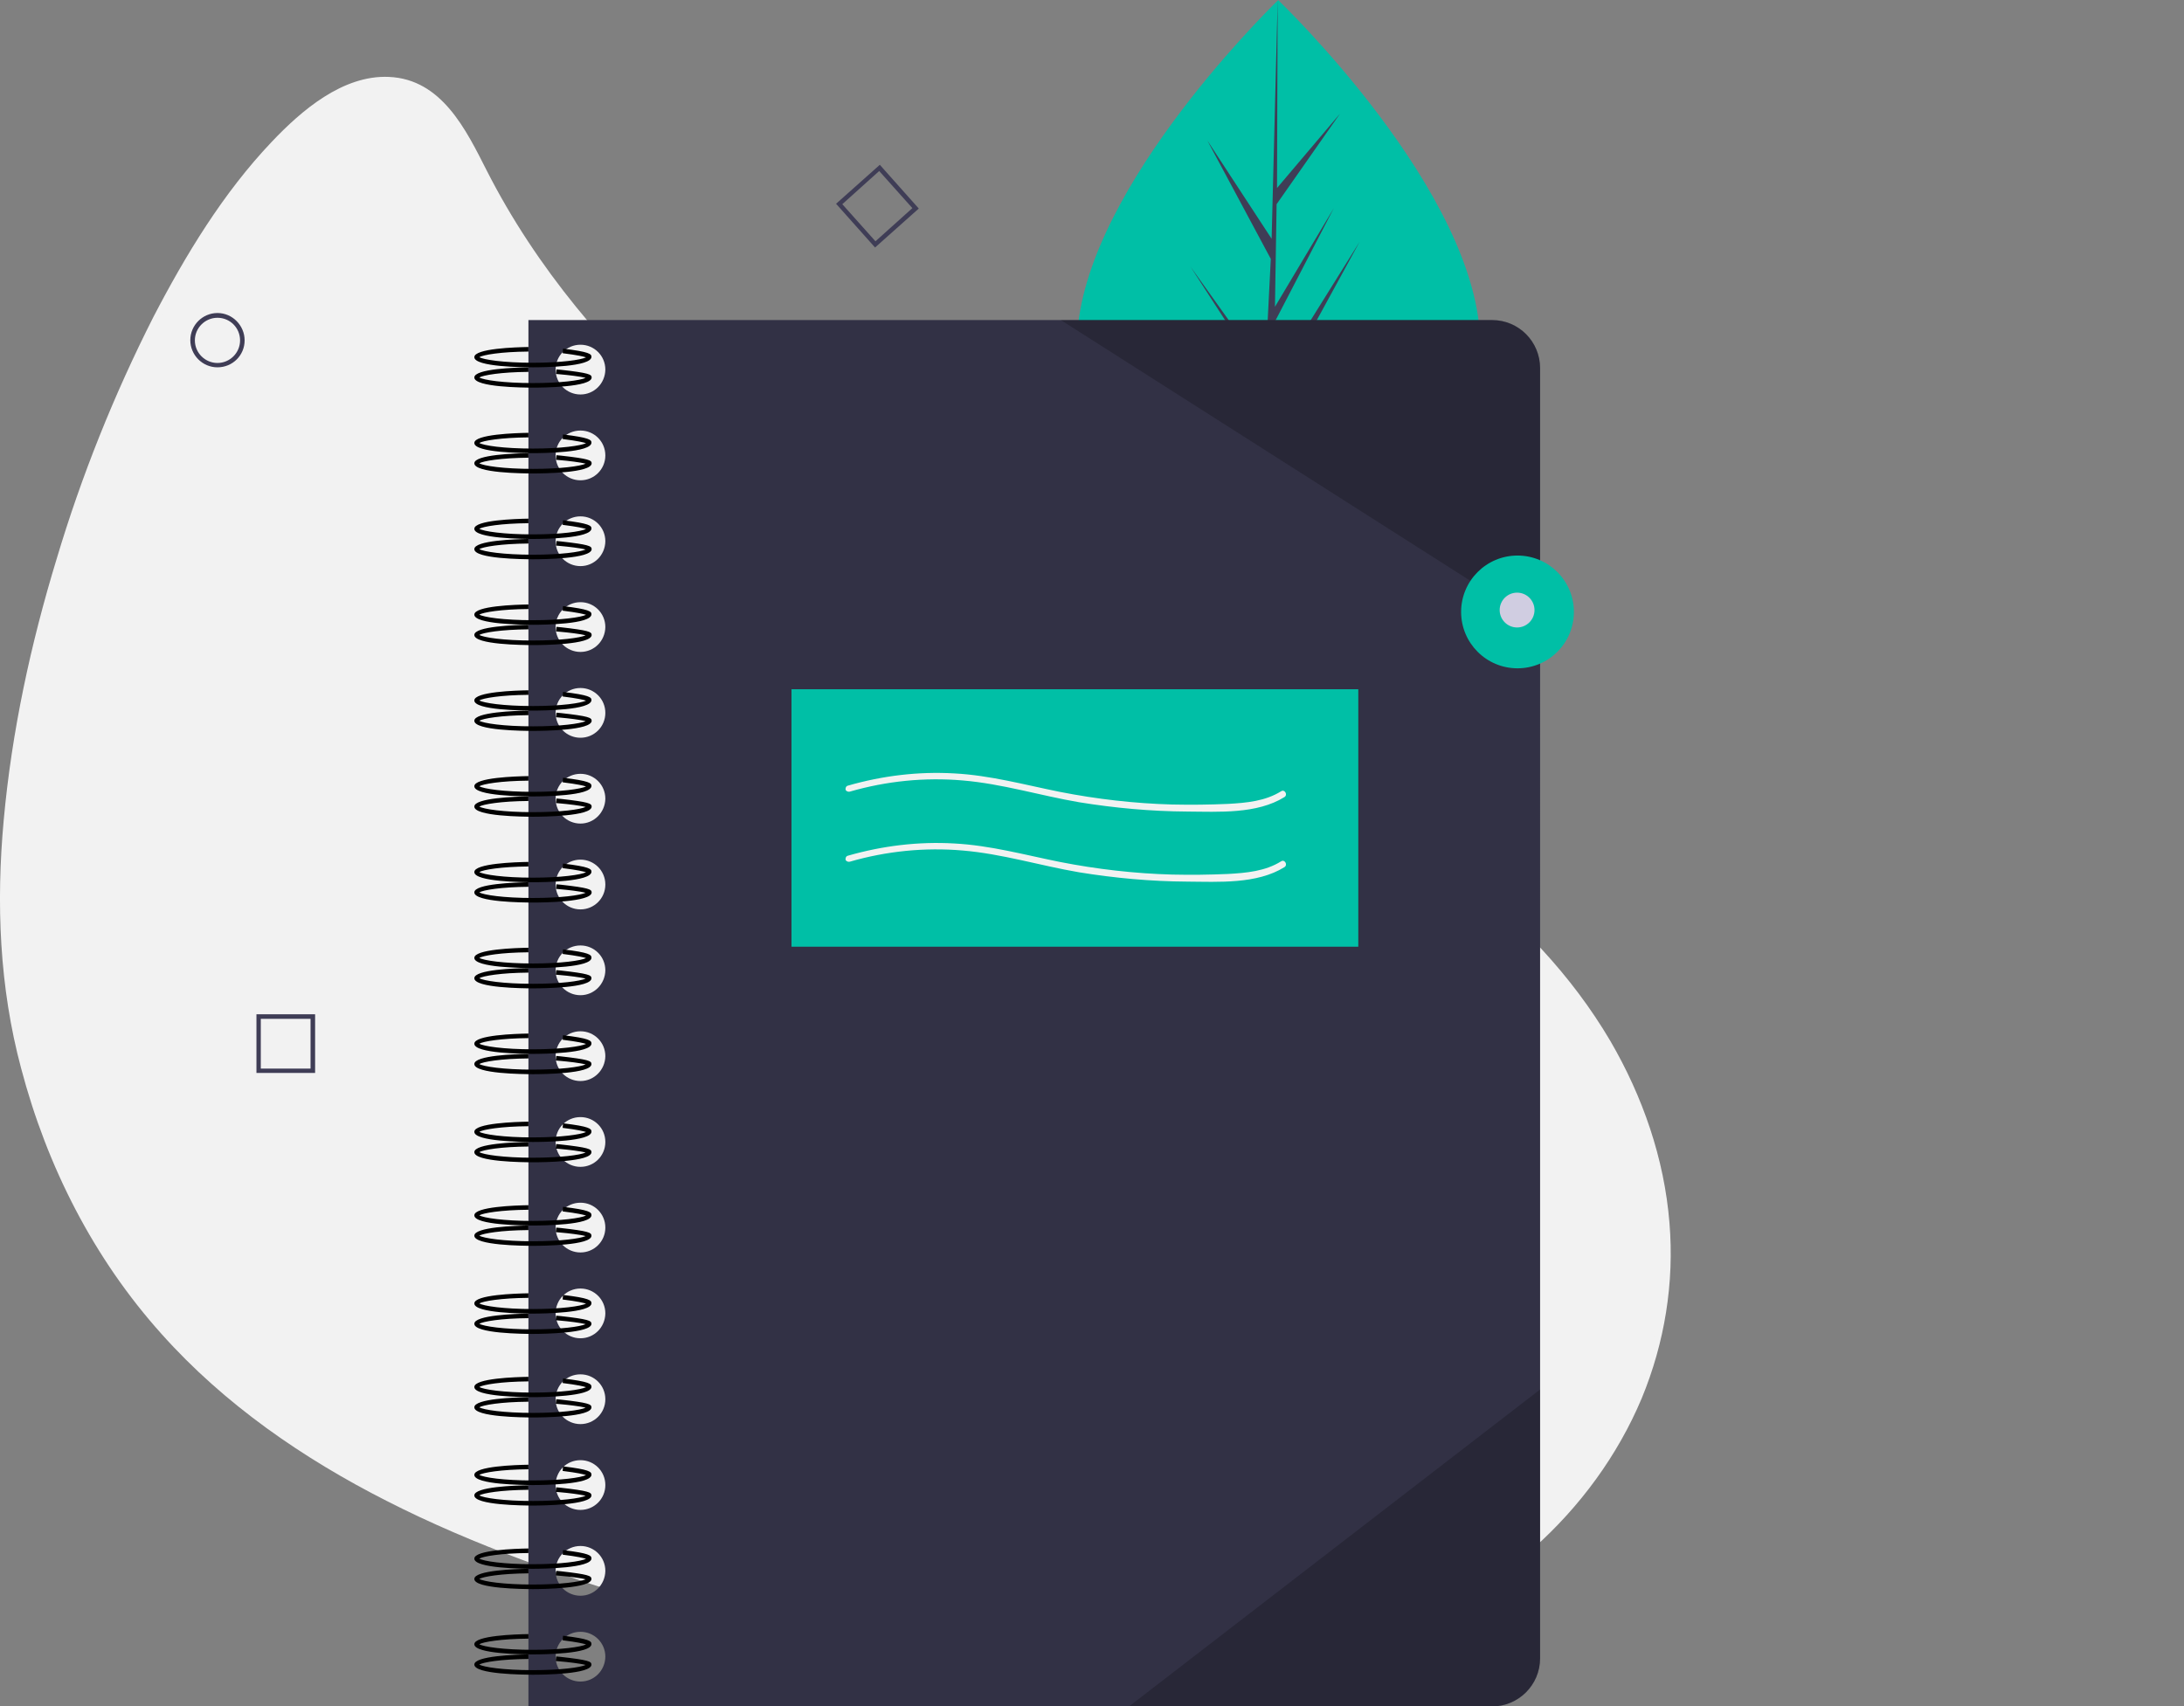 <?xml version="1.0" encoding="utf-8"?>
<!-- Generator: Adobe Illustrator 22.0.0, SVG Export Plug-In . SVG Version: 6.00 Build 0)  -->
<svg version="1.1" id="e547938f-82f5-44e4-b157-d028021b2880"
	 xmlns="http://www.w3.org/2000/svg" xmlns:xlink="http://www.w3.org/1999/xlink" x="0px" y="0px" viewBox="0 0 1053.5 823.2"
	 style="enable-background:new 0 0 1053.5 823.2;" xml:space="preserve">
<rect x="0" y="0" width="1053.5" height="823.2" fill="#808080" stroke="none"/>
<style type="text/css">
	.st0{fill:#F2F2F2;}
	.st1{fill:#00BFA6;}
	.st2{fill:#3F3D56;}
	.st3{fill:#323145;}
	.st4{display:none;fill:#3F3D56;}
	.st5{opacity:0.2;enable-background:new    ;}
	.st6{fill:#D0CDE1;}
</style>
<title>personal_notebook</title>
<path class="st0" d="M385.8,792.5c-163-46-334.7-95.3-378-293.7S156.5-78.7,229,74.3C302,228.5,489.3,318,607,368
	C964.7,520.3,802.9,910.3,385.8,792.5z"/>
<path class="st0" d="M386.3,791C298,766,205.9,741.1,130.6,686.5c-37.4-27.1-68.8-61.9-90.5-102.7C18.5,543.1,6,498.4,3.6,452.5
	c-2-40.7,2.9-81.8,11.2-121.7c8.7-41.7,21.2-82.5,37.3-122c14.3-35.2,31.2-69.7,52.4-101.3c15.1-22.7,33.4-46.7,57.8-60.1
	c17.8-9.8,37-9.3,51.4,6.1c11.4,12.3,17.1,28.9,25.2,43.2c12.4,21.8,26.8,42.3,43.1,61.3c64.8,76.3,152.7,130.4,241.8,174
	c19.6,9.6,39.5,18.7,59.5,27.5c20.3,8.9,40.7,17.3,60.3,27.7c35.9,19,69.7,42.8,97.4,72.8c42.8,46.3,69.5,108.5,59.5,172.1
	c-9.6,60.8-50.3,110.9-102.8,141c-71.5,41-158.3,46.2-238,34C434.9,803.2,410.3,797.8,386.3,791c-0.9-0.2-1.7,0.3-2,1.2
	c-0.2,0.9,0.3,1.6,1.1,2c48,13.5,97.8,21.9,147.8,21.9c40.5,0,81.4-5.7,119.8-19.2c31.7-11.1,61.7-27.7,86.8-50.1
	c22.3-19.9,40.5-44.6,52.1-72.2c11.1-26.8,15.8-55.8,13.4-84.7c-2.5-31-12.9-60.9-28.5-87.7c-18.6-31.6-44.3-58.5-73.3-80.7
	c-17.4-13.3-35.8-25.2-55.2-35.5c-20.2-10.9-41.3-19.6-62.2-28.8c-42.8-18.7-85-39-125.6-62.2c-45.3-25.8-88.9-55.2-127.9-90
	c-39.2-35-73.9-75.7-97.8-122.7c-10-19.7-21.7-44.1-47.2-45.2c-22.2-1-42.2,16.2-56.5,31.3c-23.4,24.6-41.5,54.5-57.1,84.5
	c-19,37.5-34.7,76.6-46.7,116.8c-12.5,41-21.6,83.1-25.5,125.8c-3.7,40.3-2.1,80.7,8.4,119.9c12.5,47.4,35,91.7,67.8,128.2
	c30.3,33.9,68.2,60,108.6,80.5c42,21.4,86.9,36.9,131.9,50.7c22.2,6.8,44.7,13.1,67,19.4c0.9,0.2,1.7-0.3,2-1.2
	C387.6,792,387,791.2,386.3,791z"/>
<path class="st1" d="M714,166.3c0,73.2-43.5,98.8-97.2,98.9c-1.2,0-2.5,0-3.7,0c-2.5,0-4.9-0.2-7.4-0.3
	c-48.5-3.4-86.2-30.3-86.2-98.4c0-70.5,90-159.5,96.7-166.1l0,0c0.2-0.2,0.4-0.3,0.4-0.3S714,93.1,714,166.3z"/>
<path class="st2" d="M613.3,254l35.5-49.7l-35.5,55.1l-0.1,5.7c-2.5,0-4.9-0.2-7.4-0.3l3.8-73.3V191l0.1-0.1l0.3-7l-35.7-55.2
	l35.8,50.1l0.1,1.4l2.8-55.3l-30.6-57.1l31,47.4l2.9-114.8v-0.4v0.3L616,90.7l30.4-35.9l-30.6,43.7L615,148l28.4-47.6l-28.5,54.9
	l-0.4,27.6l41.3-66.2l-41.4,75.8L613.3,254z"/>
<path class="st3" d="M719.7,154.4H254.9v668.8h464.8c12.7,0,23.2-10.3,23.2-23.2l0,0V177.6C742.9,164.8,732.6,154.4,719.7,154.4
	L719.7,154.4z M280,811.2c-6.6,0-12-5.3-12-12c0-6.6,5.3-12,12-12c6.6,0,12,5.3,12,12C291.9,805.9,286.6,811.2,280,811.2L280,811.2
	L280,811.2z M280,769.8c-6.6,0-12-5.3-12-12c0-6.6,5.3-12,12-12c6.6,0,12,5.3,12,12C291.9,764.5,286.6,769.8,280,769.8L280,769.8
	L280,769.8z M280,728.4c-6.6,0-12-5.3-12-12s5.3-12,12-12c6.6,0,12,5.3,12,12S286.6,728.4,280,728.4L280,728.4L280,728.4z M280,687
	c-6.6,0-12-5.3-12-12s5.3-12,12-12c6.6,0,12,5.3,12,12S286.6,687,280,687L280,687L280,687z M280,645.6c-6.6,0-12-5.3-12-12
	c0-6.6,5.3-12,12-12c6.6,0,12,5.3,12,12C291.9,640.3,286.6,645.6,280,645.6L280,645.6L280,645.6z M280,604.2c-6.6,0-12-5.3-12-12
	s5.3-12,12-12c6.6,0,12,5.3,12,12S286.6,604.2,280,604.2L280,604.2L280,604.2z M280,562.9c-6.6,0-12-5.3-12-12s5.3-12,12-12
	c6.6,0,12,5.3,12,12S286.6,562.9,280,562.9L280,562.9L280,562.9z M280,521.5c-6.6,0-12-5.3-12-12c0-6.6,5.3-12,12-12
	c6.6,0,12,5.3,12,12C291.9,516.1,286.6,521.5,280,521.5L280,521.5L280,521.5z M280,480.1c-6.6,0-12-5.3-12-12c0-6.6,5.3-12,12-12
	c6.6,0,12,5.3,12,12C291.9,474.7,286.6,480.1,280,480.1L280,480.1L280,480.1z M280,438.7c-6.6,0-12-5.3-12-12c0-6.6,5.3-12,12-12
	c6.6,0,12,5.3,12,12S286.6,438.7,280,438.7L280,438.7L280,438.7z M280,397.3c-6.6,0-12-5.3-12-12c0-6.6,5.3-12,12-12
	c6.6,0,12,5.3,12,12C291.9,391.9,286.6,397.3,280,397.3L280,397.3L280,397.3z M280,355.9c-6.6,0-12-5.3-12-12c0-6.6,5.3-12,12-12
	c6.6,0,12,5.3,12,12S286.6,355.9,280,355.9L280,355.9L280,355.9z M280,314.5c-6.6,0-12-5.3-12-12c0-6.6,5.3-12,12-12
	c6.6,0,12,5.3,12,12C291.9,309.2,286.6,314.5,280,314.5L280,314.5L280,314.5z M280,273.1c-6.6,0-12-5.3-12-12c0-6.6,5.3-12,12-12
	c6.6,0,12,5.3,12,12C291.9,267.8,286.6,273.1,280,273.1L280,273.1L280,273.1z M280,231.7c-6.6,0-12-5.3-12-12s5.3-12,12-12
	c6.6,0,12,5.3,12,12S286.6,231.7,280,231.7L280,231.7L280,231.7z M280,190.3c-6.6,0-12-5.3-12-12c0-6.6,5.3-12,12-12
	c6.6,0,12,5.3,12,12C291.9,185,286.6,190.3,280,190.3L280,190.3L280,190.3z"/>
<path d="M257.1,591.2c-4.7,0-28.3-0.2-28.3-4.9c0-4.2,20-4.8,26.1-4.9v2.2c-13.3,0.1-21.9,1.6-23.7,2.7c2,1.2,11.5,2.7,25.9,2.7
	c13.7,0,23.1-1.4,25.6-2.6c-1.2-0.4-4-1.1-11.3-2l0.2-2.2c12.7,1.5,13.7,2.6,13.7,4C285.4,591,261.8,591.2,257.1,591.2z"/>
<path d="M257.1,601c-4.7,0-28.3-0.2-28.3-4.9c0-4.2,20-4.8,26.1-4.9v2.2c-13.3,0.1-21.9,1.6-23.7,2.7c2,1.2,11.5,2.7,25.9,2.7
	c13.4,0,22.7-1.3,25.4-2.5c-2.5-0.7-8.6-1.4-12.1-1.7l-2.3-0.2l0.2-2.2l2.2,0.2c13.3,1.5,14.8,2.2,14.8,3.7
	C285.4,600.8,261.8,601,257.1,601z"/>
<path d="M257.1,550.9c-4.7,0-28.3-0.2-28.3-4.9c0-4.2,20-4.8,26.1-4.9v2.2c-13.3,0.1-21.9,1.6-23.7,2.7c2,1.2,11.5,2.7,25.9,2.7
	c13.7,0,23.1-1.4,25.6-2.6c-1.2-0.4-4-1.1-11.3-2l0.2-2.2c12.7,1.5,13.7,2.6,13.7,4C285.4,550.7,261.8,550.9,257.1,550.9z"/>
<path d="M257.1,560.7c-4.7,0-28.3-0.2-28.3-4.9c0-4.2,20-4.8,26.1-4.9v2.2c-13.3,0.1-21.9,1.6-23.7,2.7c2,1.2,11.5,2.7,25.9,2.7
	c13.4,0,22.7-1.3,25.4-2.5c-2.5-0.7-8.6-1.4-12.1-1.7l-2.3-0.2l0.2-2.2l2.2,0.2c13.3,1.5,14.8,2.2,14.8,3.7
	C285.4,560.5,261.8,560.7,257.1,560.7z"/>
<path d="M257.1,508.4c-4.7,0-28.3-0.2-28.3-4.9c0-4.2,20-4.8,26.1-4.9v2.2c-13.3,0.1-21.9,1.6-23.7,2.7c2,1.2,11.5,2.7,25.9,2.7
	c13.7,0,23.1-1.4,25.6-2.6c-1.2-0.4-4-1.1-11.3-2l0.2-2.2c12.7,1.5,13.7,2.6,13.7,4C285.4,508.2,261.8,508.4,257.1,508.4z"/>
<path d="M257.1,518.2c-4.7,0-28.3-0.2-28.3-4.9c0-4.2,20-4.8,26.1-4.9v2.2c-13.3,0.1-21.9,1.6-23.7,2.7c2,1.2,11.5,2.7,25.9,2.7
	c13.4,0,22.7-1.3,25.4-2.5c-2.5-0.7-8.6-1.4-12.1-1.7l-2.3-0.2l0.2-2.2l2.2,0.2c13.3,1.5,14.8,2.2,14.8,3.7
	C285.4,518,261.8,518.2,257.1,518.2z"/>
<path d="M257.1,467c-4.7,0-28.3-0.2-28.3-4.9c0-4.2,20-4.8,26.1-4.9v2.2c-13.3,0.1-21.9,1.6-23.7,2.7c2,1.2,11.5,2.7,25.9,2.7
	c13.7,0,23.1-1.4,25.6-2.6c-1.2-0.4-4-1.1-11.3-2l0.2-2.2c12.7,1.5,13.7,2.6,13.7,4C285.4,466.8,261.8,467,257.1,467z"/>
<path d="M257.1,476.8c-4.7,0-28.3-0.2-28.3-4.9c0-4.2,20-4.8,26.1-4.9v2.2c-13.3,0.1-21.9,1.6-23.7,2.7c2,1.2,11.5,2.7,25.9,2.7
	c13.4,0,22.7-1.3,25.4-2.5c-2.5-0.7-8.6-1.4-12.1-1.7l-2.3-0.2l0.2-2.2l2.2,0.2c13.3,1.5,14.8,2.2,14.8,3.7
	C285.4,476.6,261.8,476.8,257.1,476.8z"/>
<path d="M257.1,425.6c-4.7,0-28.3-0.2-28.3-4.9c0-4.2,20-4.8,26.1-4.9v2.2c-13.3,0.1-21.9,1.6-23.7,2.7c2,1.2,11.5,2.7,25.9,2.7
	c13.7,0,23.1-1.4,25.6-2.6c-1.2-0.4-4-1.1-11.3-2l0.2-2.2c12.7,1.5,13.7,2.6,13.7,3.9C285.4,425.4,261.8,425.6,257.1,425.6z"/>
<path d="M257.1,435.4c-4.7,0-28.3-0.2-28.3-4.9c0-4.2,20-4.8,26.1-4.9v2.2c-13.3,0.1-21.9,1.6-23.7,2.7c2,1.2,11.5,2.7,25.9,2.7
	c13.4,0,22.7-1.3,25.4-2.5c-2.5-0.7-8.6-1.4-12.1-1.7l-2.2-0.2l0.2-2.2l2.2,0.2c13.3,1.5,14.8,2.2,14.8,3.7
	C285.4,435.2,261.8,435.4,257.1,435.4z"/>
<path d="M257.1,384.2c-4.7,0-28.3-0.2-28.3-4.9c0-4.2,20-4.8,26.1-4.9v2.2c-13.3,0.1-21.9,1.6-23.7,2.7c2,1.2,11.5,2.7,25.9,2.7
	c13.7,0,23.1-1.4,25.6-2.6c-1.2-0.4-4-1.1-11.3-2l0.2-2.2c12.7,1.5,13.7,2.6,13.7,3.9C285.4,384,261.8,384.2,257.1,384.2z"/>
<path d="M257.1,394c-4.7,0-28.3-0.2-28.3-4.9c0-4.2,20-4.8,26.1-4.9v2.2c-13.3,0.1-21.9,1.6-23.7,2.7c2,1.2,11.5,2.7,25.9,2.7
	c13.4,0,22.7-1.3,25.4-2.5c-2.5-0.7-8.6-1.4-12.1-1.7l-2.2-0.2l0.2-2.2l2.2,0.2c13.3,1.5,14.8,2.2,14.8,3.7
	C285.4,393.8,261.8,394,257.1,394z"/>
<path d="M257.1,342.8c-4.7,0-28.3-0.2-28.3-4.9c0-4.2,20-4.8,26.1-4.9v2.2c-13.3,0.1-21.9,1.6-23.7,2.7c2,1.2,11.5,2.7,25.9,2.7
	c13.7,0,23.1-1.4,25.6-2.6c-1.2-0.4-4-1.1-11.3-2l0.2-2.2c12.7,1.5,13.7,2.6,13.7,3.9C285.4,342.6,261.8,342.8,257.1,342.8z"/>
<path d="M257.1,352.6c-4.7,0-28.3-0.2-28.3-4.9c0-4.2,20-4.8,26.1-4.9v2.2c-13.3,0.1-21.9,1.6-23.7,2.7c2,1.2,11.5,2.7,25.9,2.7
	c13.4,0,22.7-1.3,25.4-2.5c-2.5-0.7-8.6-1.4-12.1-1.7l-2.2-0.2l0.2-2.2l2.2,0.2c13.3,1.5,14.8,2.2,14.8,3.7
	C285.4,352.4,261.8,352.6,257.1,352.6z"/>
<path d="M257.1,301.4c-4.7,0-28.3-0.2-28.3-4.9c0-4.2,20-4.8,26.1-4.9v2.2c-13.3,0.1-21.9,1.6-23.7,2.7c2,1.2,11.5,2.7,25.9,2.7
	c13.7,0,23.1-1.4,25.6-2.6c-1.2-0.4-4-1.1-11.3-2l0.2-2.2c12.7,1.5,13.7,2.6,13.7,3.9C285.4,301.2,261.8,301.4,257.1,301.4z"/>
<path d="M257.1,311.2c-4.7,0-28.3-0.2-28.3-4.9c0-4.2,20-4.8,26.1-4.9v2.2c-13.3,0.1-21.9,1.6-23.7,2.7c2,1.2,11.5,2.7,25.9,2.7
	c13.4,0,22.7-1.3,25.4-2.5c-2.5-0.7-8.6-1.4-12.1-1.7l-2.2-0.2l0.2-2.2l2.2,0.2c13.3,1.5,14.8,2.2,14.8,3.7
	C285.4,311,261.8,311.2,257.1,311.2z"/>
<path d="M257.1,260c-4.7,0-28.3-0.2-28.3-4.9c0-4.2,20-4.8,26.1-4.9v2.2c-13.3,0.1-21.9,1.6-23.7,2.7c2,1.2,11.5,2.7,25.9,2.7
	c13.7,0,23.1-1.4,25.6-2.6c-1.2-0.4-4-1.1-11.3-2l0.2-2.2c12.7,1.5,13.7,2.6,13.7,3.9C285.4,259.8,261.8,260,257.1,260z"/>
<path d="M257.1,269.8c-4.7,0-28.3-0.2-28.3-4.9c0-4.2,20-4.8,26.1-4.9v2.2c-13.3,0.1-21.9,1.6-23.7,2.7c2,1.2,11.5,2.7,25.9,2.7
	c13.4,0,22.7-1.3,25.4-2.5c-2.5-0.7-8.6-1.4-12.1-1.7l-2.2-0.2l0.2-2.2l2.2,0.2c13.3,1.5,14.8,2.2,14.8,3.7
	C285.4,269.6,261.8,269.8,257.1,269.8z"/>
<path d="M257.1,218.6c-4.7,0-28.3-0.2-28.3-4.9c0-4.2,20-4.8,26.1-4.9v2.2c-13.3,0.1-21.9,1.6-23.7,2.7c2,1.2,11.5,2.7,25.9,2.7
	c13.7,0,23.1-1.4,25.6-2.6c-1.2-0.4-4-1.1-11.3-2l0.2-2.2c12.7,1.5,13.7,2.6,13.7,3.9C285.4,218.4,261.8,218.6,257.1,218.6z"/>
<path d="M257.1,228.4c-4.7,0-28.3-0.2-28.3-4.9c0-4.2,20-4.8,26.1-4.9v2.2c-13.3,0.1-21.9,1.6-23.7,2.7c2,1.2,11.5,2.7,25.9,2.7
	c13.4,0,22.7-1.3,25.4-2.5c-2.5-0.7-8.6-1.4-12.1-1.7l-2.2-0.2l0.2-2.2l2.2,0.2c13.3,1.5,14.8,2.2,14.8,3.7
	C285.4,228.2,261.8,228.4,257.1,228.4z"/>
<path d="M257.1,177.2c-4.7,0-28.3-0.2-28.3-4.9c0-4.2,20-4.8,26.1-4.9v2.2c-13.3,0.1-21.9,1.6-23.7,2.7c2,1.2,11.5,2.7,25.9,2.7
	c13.7,0,23.1-1.4,25.6-2.6c-1.2-0.4-4-1.1-11.3-2l0.2-2.2c12.7,1.5,13.7,2.6,13.7,3.9C285.4,177,261.8,177.2,257.1,177.2z"/>
<path d="M257.1,187c-4.7,0-28.3-0.2-28.3-4.9c0-4.2,20-4.8,26.1-4.9v2.2c-13.3,0.1-21.9,1.6-23.7,2.7c2,1.2,11.5,2.7,25.9,2.7
	c13.4,0,22.7-1.3,25.4-2.5c-2.5-0.7-8.6-1.4-12.1-1.7l-2.2-0.2l0.2-2.2l2.2,0.2c13.3,1.5,14.8,2.2,14.8,3.7
	C285.4,186.8,261.8,187,257.1,187z"/>
<path d="M257.1,633.7c-4.7,0-28.3-0.2-28.3-4.9c0-4.2,20-4.8,26.1-4.9v2.2c-13.3,0.1-21.9,1.6-23.7,2.7c2,1.2,11.5,2.7,25.9,2.7
	c13.7,0,23.1-1.4,25.6-2.6c-1.2-0.4-4-1.1-11.3-2l0.2-2.2c12.7,1.5,13.7,2.6,13.7,4C285.4,633.4,261.8,633.7,257.1,633.7z"/>
<path d="M257.1,643.5c-4.7,0-28.3-0.2-28.3-4.9c0-4.2,20-4.8,26.1-4.9v2.2c-13.3,0.1-21.9,1.6-23.7,2.7c2,1.2,11.5,2.7,25.9,2.7
	c13.4,0,22.7-1.3,25.4-2.5c-2.5-0.7-8.6-1.4-12.1-1.7l-2.3-0.2l0.2-2.2l2.2,0.2c13.3,1.5,14.8,2.2,14.8,3.7
	C285.4,643.2,261.8,643.5,257.1,643.5z"/>
<path d="M257.1,674c-4.7,0-28.3-0.2-28.3-4.9c0-4.2,20-4.8,26.1-4.9v2.2c-13.3,0.1-21.9,1.6-23.7,2.7c2,1.2,11.5,2.7,25.9,2.7
	c13.7,0,23.1-1.4,25.6-2.6c-1.2-0.4-4-1.1-11.3-2l0.2-2.2c12.7,1.5,13.7,2.6,13.7,4C285.4,673.7,261.8,674,257.1,674z"/>
<path d="M257.1,683.8c-4.7,0-28.3-0.2-28.3-4.9c0-4.2,20-4.8,26.1-4.9v2.2c-13.3,0.1-21.9,1.6-23.7,2.7c2,1.2,11.5,2.7,25.9,2.7
	c13.4,0,22.7-1.3,25.4-2.5c-2.5-0.7-8.6-1.4-12.1-1.7l-2.3-0.2l0.2-2.2l2.2,0.2c13.3,1.5,14.8,2.2,14.8,3.7
	C285.4,683.6,261.8,683.8,257.1,683.8z"/>
<path d="M257.1,716.4c-4.7,0-28.3-0.2-28.3-4.9c0-4.2,20-4.8,26.1-4.9v2.2c-13.3,0.1-21.9,1.6-23.7,2.7c2,1.2,11.5,2.7,25.9,2.7
	c13.7,0,23.1-1.4,25.6-2.6c-1.2-0.4-4-1.1-11.3-2l0.2-2.2c12.7,1.5,13.7,2.6,13.7,4C285.4,716.2,261.8,716.4,257.1,716.4z"/>
<path d="M257.1,726.3c-4.7,0-28.3-0.2-28.3-4.9c0-4.2,20-4.8,26.1-4.9v2.2c-13.3,0.1-21.9,1.6-23.7,2.7c2,1.2,11.5,2.7,25.9,2.7
	c13.4,0,22.7-1.3,25.4-2.5c-2.5-0.7-8.6-1.4-12.1-1.7l-2.3-0.2l0.2-2.2l2.2,0.2c13.3,1.5,14.8,2.2,14.8,3.7
	C285.4,726,261.8,726.3,257.1,726.3z"/>
<path d="M257.1,756.8c-4.7,0-28.3-0.2-28.3-4.9c0-4.2,20-4.8,26.1-4.9v2.2c-13.3,0.1-21.9,1.6-23.7,2.7c2,1.2,11.5,2.7,25.9,2.7
	c13.7,0,23.1-1.4,25.6-2.6c-1.2-0.4-4-1.1-11.3-2l0.2-2.2c12.7,1.5,13.7,2.6,13.7,4C285.4,756.5,261.8,756.8,257.1,756.8z"/>
<path d="M257.1,766.6c-4.7,0-28.3-0.2-28.3-4.9c0-4.2,20-4.8,26.1-4.9v2.2c-13.3,0.1-21.9,1.6-23.7,2.7c2,1.2,11.5,2.7,25.9,2.7
	c13.4,0,22.7-1.3,25.4-2.5c-2.5-0.7-8.6-1.4-12.1-1.7l-2.3-0.2l0.2-2.2l2.2,0.2c13.3,1.5,14.8,2.2,14.8,3.7
	C285.4,766.3,261.8,766.6,257.1,766.6z"/>
<path d="M257.1,798.1c-4.7,0-28.3-0.2-28.3-4.9c0-4.2,20-4.8,26.1-4.9v2.2c-13.3,0.1-21.9,1.6-23.7,2.7c2,1.2,11.5,2.7,25.9,2.7
	c13.7,0,23.1-1.4,25.6-2.6c-1.2-0.4-4-1.1-11.3-2l0.2-2.2c12.7,1.5,13.7,2.6,13.7,4C285.4,797.9,261.8,798.1,257.1,798.1z"/>
<path d="M257.1,807.9c-4.7,0-28.3-0.2-28.3-4.9c0-4.2,20-4.8,26.1-4.9v2.2c-13.3,0.1-21.9,1.6-23.7,2.7c2,1.2,11.5,2.7,25.9,2.7
	c13.4,0,22.7-1.3,25.4-2.5c-2.5-0.7-8.6-1.4-12.1-1.7l-2.3-0.2l0.2-2.2l2.2,0.2c13.3,1.5,14.8,2.2,14.8,3.7
	C285.4,807.7,261.8,807.9,257.1,807.9z"/>
<rect x="48.5" y="754.2" class="st4" width="1005" height="2"/>
<path class="st2" d="M104.9,177.2c-7.2,0-13.1-5.9-13.1-13.1s5.9-13.1,13.1-13.1S118,157,118,164.2S112.2,177.2,104.9,177.2z
	 M104.9,153.3c-6,0-10.9,4.9-10.9,10.9s4.9,10.9,10.9,10.9s10.9-4.9,10.9-10.9S111,153.3,104.9,153.3z"/>
<path class="st2" d="M152,517.6h-28.3v-28.3H152V517.6z M125.8,515.5h24v-24h-24V515.5z"/>
<path class="st2" d="M422.1,119.4l-18.8-21.1l21.1-18.8l18.8,21.1L422.1,119.4z M406.3,98.5l16,17.9l17.8-16l-16-17.9L406.3,98.5z"
	/>
<rect x="381.8" y="332.5" class="st1" width="273.4" height="124.2"/>
<path class="st0" d="M409.9,415.7c17.6-5.1,36.2-7,54.5-5.4c19,1.6,37.4,7.3,56.1,10.5c17.2,2.8,34.7,4.4,52.2,4.5
	c15.1,0.1,33.6,1.3,46.9-7c1.7-1.1,0.1-3.9-1.6-2.8c-7.7,4.8-16.7,5.6-25.6,6.1c-9,0.4-18,0.5-27,0.3c-18.2-0.5-36.4-2.6-54.2-6.1
	c-16.9-3.4-33.6-8-50.9-8.9c-17.3-1-34.6,1.1-51.3,5.9c-0.9,0.2-1.3,1.2-1.1,2.1C408.3,415.5,409.1,415.9,409.9,415.7L409.9,415.7z"
	/>
<path class="st0" d="M409.9,381.9c17.6-5.1,36.2-7,54.5-5.4c19,1.6,37.4,7.3,56.1,10.5c17.2,2.8,34.7,4.4,52.2,4.5
	c15.1,0.1,33.6,1.3,46.9-7c1.7-1.1,0.1-3.9-1.6-2.8c-7.7,4.8-16.7,5.6-25.6,6.1c-9,0.4-18,0.5-27,0.3c-18.2-0.5-36.4-2.6-54.2-6.1
	c-16.9-3.4-33.6-8-50.9-8.9c-17.3-1-34.6,1.1-51.3,5.9c-0.9,0.2-1.3,1.2-1.1,2.1C408.3,381.7,409.1,382.1,409.9,381.9L409.9,381.9z"
	/>
<path class="st5" d="M742.9,670.3V800c0,12.7-10.3,23.2-23.2,23.2l0,0H544.6L742.9,670.3z"/>
<path class="st5" d="M742.9,177.6v124L511.7,154.4h208.2C732.6,154.4,742.9,164.8,742.9,177.6L742.9,177.6z"/>
<circle class="st1" cx="732" cy="295.2" r="27.2"/>
<circle class="st6" cx="731.8" cy="294.3" r="8.4"/>
</svg>
